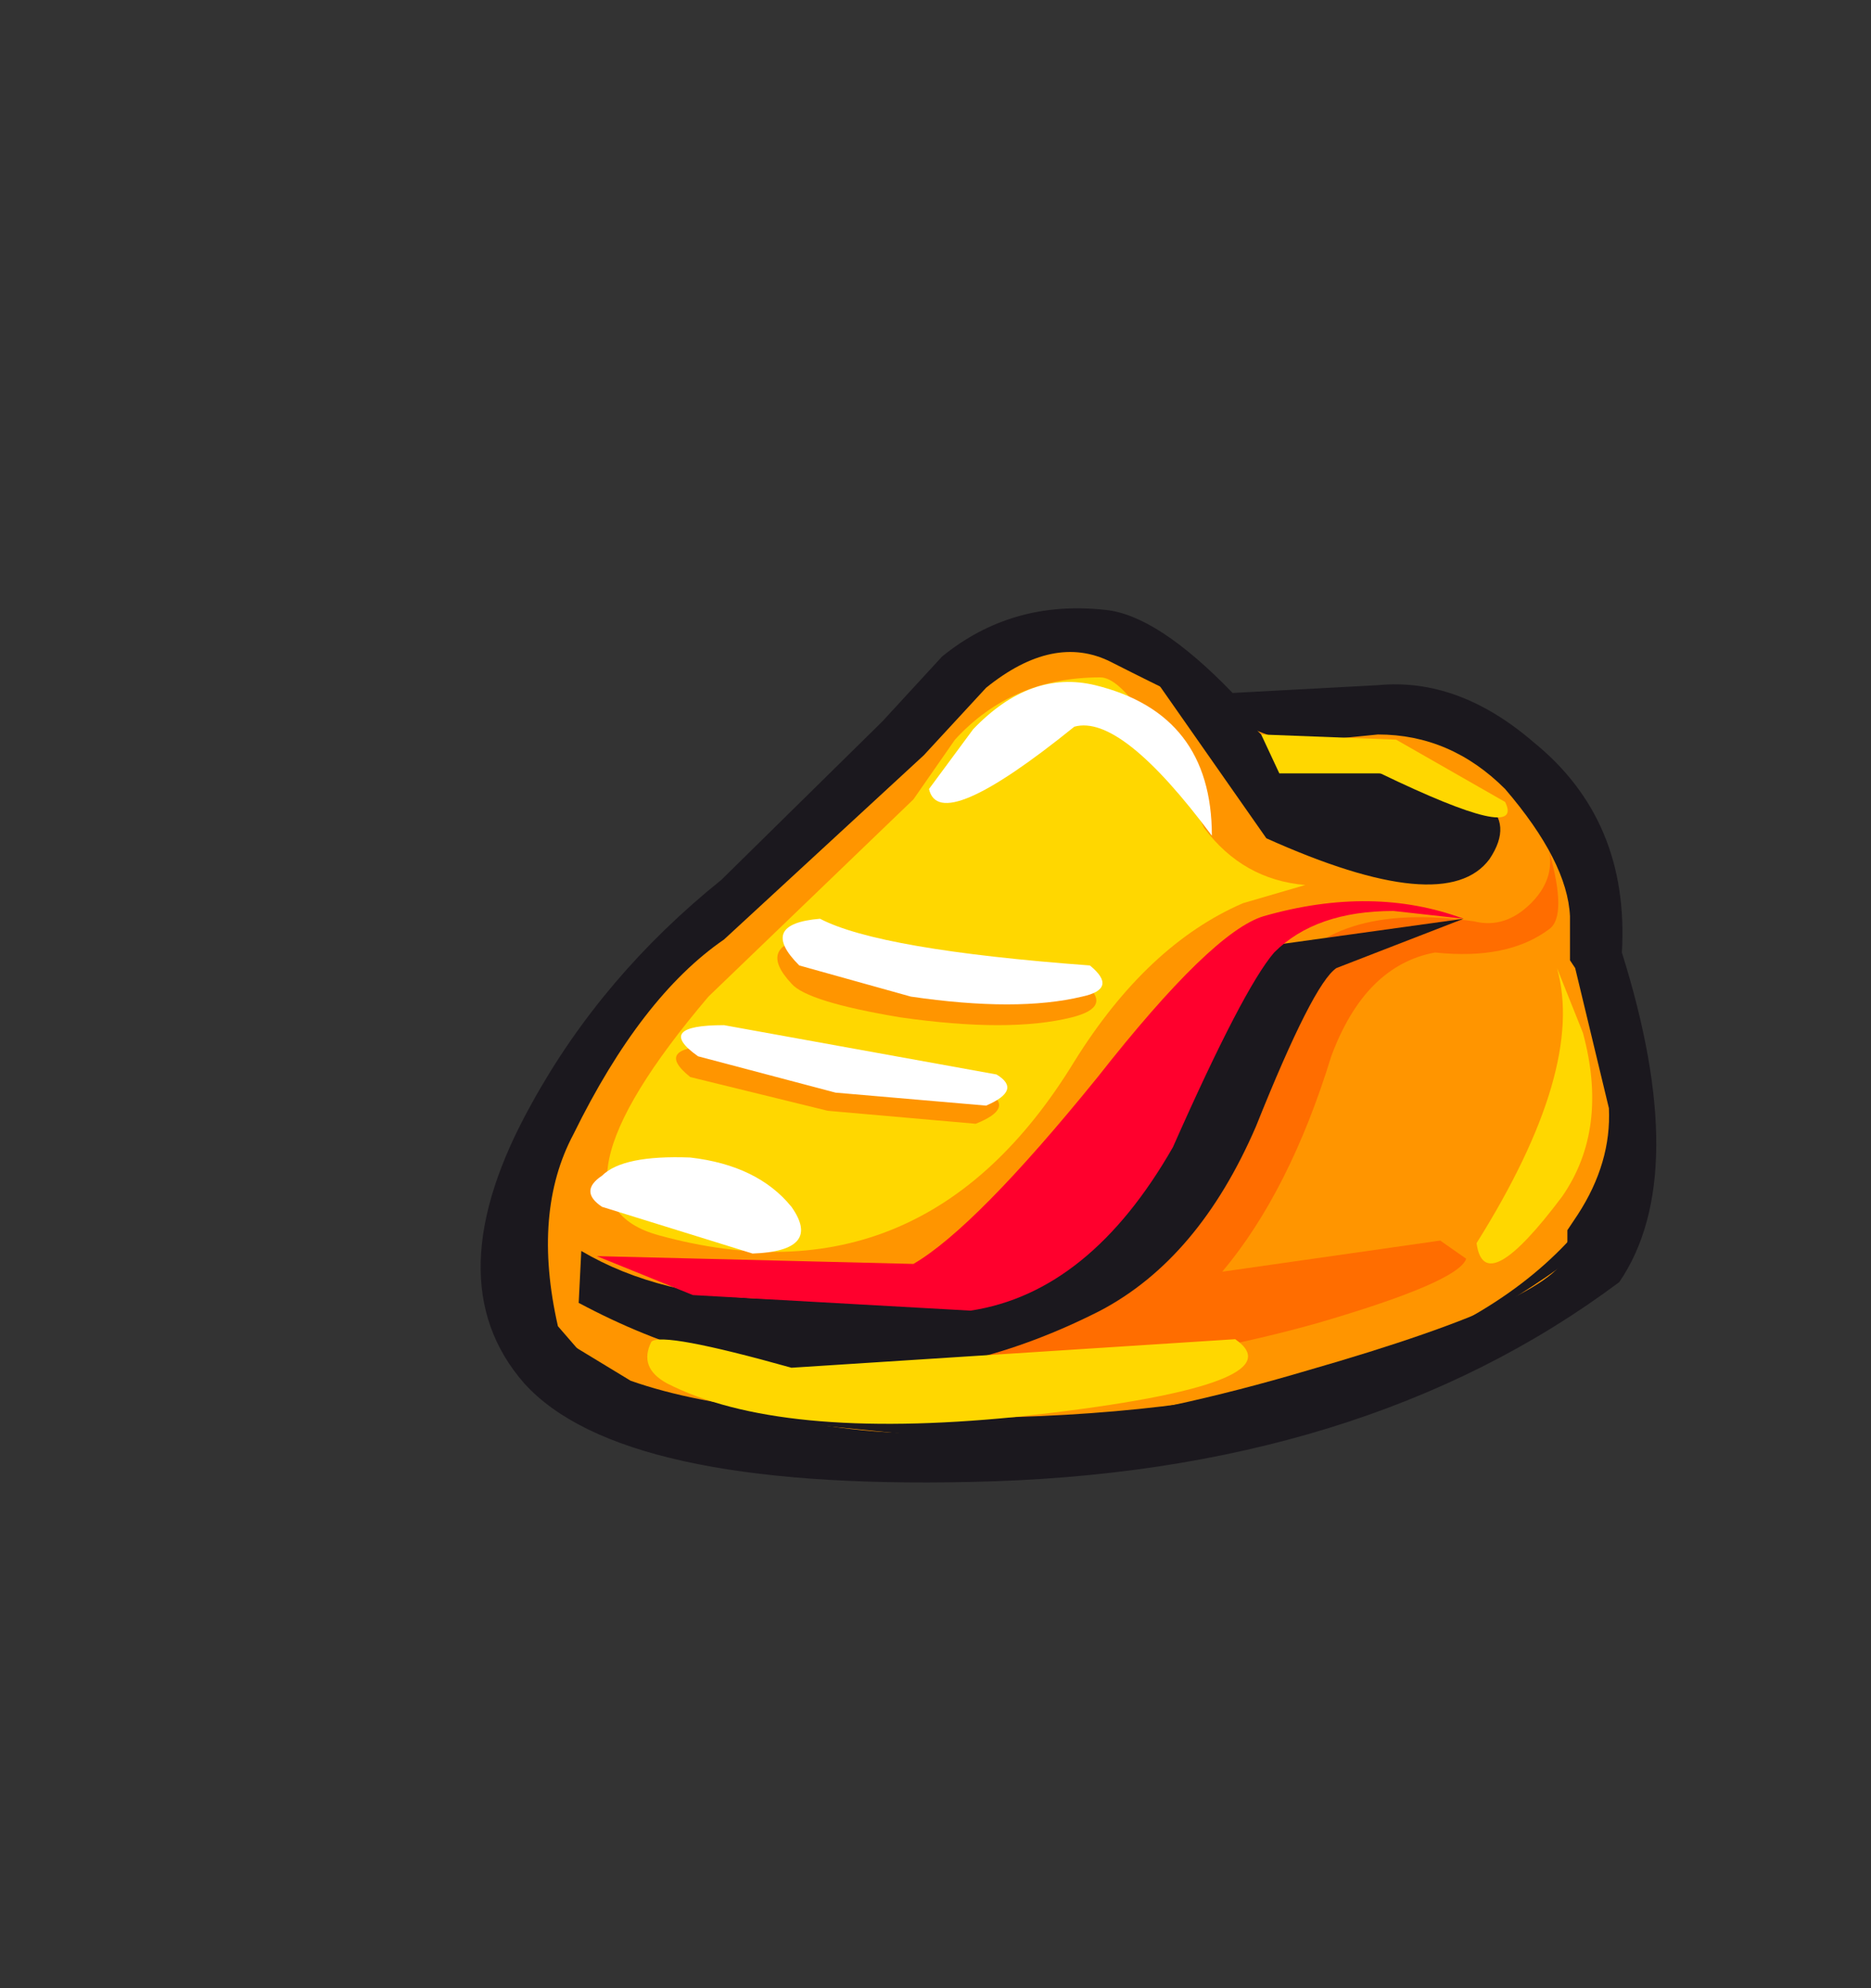 <svg xmlns="http://www.w3.org/2000/svg" xmlns:xlink="http://www.w3.org/1999/xlink" width="36.05" height="38.3"><rect width="100%" height="100%" fill="#333333" stroke="none"/><use xlink:href="#a" width="22.65" height="16.85" transform="translate(9.25 11.7)"/><defs><g id="a" fill-rule="evenodd"><path fill="#1b181e" d="m14.5 1.65 2.8-.15q1.55-.15 3 1.1 1.85 1.5 1.7 4.05 1.35 4.3-.05 6.35-4.95 3.7-12.5 3.85-6.75.15-8.6-1.9-1.75-2 .15-5.4 1.35-2.45 3.65-4.3l3.1-3.05L8.9.95q1.35-1.1 3.15-.9 1 .1 2.45 1.6"/><path fill="#ff9500" d="M17.3 2.45q1.4 0 2.45 1.05 1.2 1.4 1.25 2.45v.85l.1.15.65 2.7q.05 1.05-.6 2.05l-.2.3v.35q.05.9-5 2.35-5.4 1.6-9.05 1.1-3.4-.45-4.75-1.2l-.65-.75q-.5-2.2.3-3.7Q3.1 7.5 4.7 6.4l3.85-3.55 1.2-1.3q1.3-1.05 2.4-.5Q15.4 2.7 15.8 2.6l1.5-.15"/><path fill="gold" d="M19.2 12.25q2.1-3.35 1.55-5.3l.5 1.25q.5 1.85-.4 3.15-1.5 2-1.65.9"/><path fill="#1b181e" d="m15.6 3 1.75.2q3 .3 2.1 1.65-.85 1.15-4.3-.4l-2.1-3 1.6.6.95.95m5.6 8.95-.1.55q-4.35 3.25-10.65 3.65L3.9 15.5l-2.55-.85.15-.6 1.4.85q2.4.85 7.4.7 8.05-.25 10.9-3.65"/><path fill="gold" d="m17.65 2.55 2.1 1.2q.4.8-2.4-.55H15.4l-.35-.75 2.6.1"/><path fill="#ff6d00" d="M18.4 6.65q-1.35.25-2 2-.8 2.6-2.1 4.15l4.2-.6.5.35q-.15.45-2.9 1.25-3.95 1.1-7.45.8-4.2-.45.4-.75 2.9-.25 4.55-2.75l1.8-3.85q.95-1.6 3.75-1.2.6.15 1.1-.35.45-.45.35-1 .35 1.25 0 1.5-.8.6-2.2.45"/><path fill="#1b181e" d="m18.95 6-2.45.95q-.45.3-1.55 3.05-1.1 2.55-3 3.55-5 2.55-10.05-.15l.05-1q3.05 1.8 8.85.1.95-.3 2.45-2.9 1.45-2.75 2.1-3.1l3.6-.5"/><path fill="#ff002d" d="m18.95 6-1.35-.15q-1.5 0-2.3.8-.6.7-1.95 3.75-1.6 2.8-3.9 3.15l-5.35-.3-1.85-.75 6.1.15q1.2-.7 3.55-3.6 2.2-2.8 3.2-3.1 2.1-.6 3.85.05"/><path fill="gold" d="M11.95 1.35q.65 0 2 2.9.75 1 1.95 1.1l-1.2.35q-1.85.8-3.25 3.05-2.9 4.75-8 3.35-2.4-.65.95-4.6l3.95-3.8.8-1.15q1.1-1.2 2.8-1.2"/><path fill="#ff9500" d="M11.65 7.25q.55.45-.25.65-1.2.3-3.3 0-1.8-.3-2.1-.65-.7-.75.4-.9 1.15.6 5.25.9M9.8 9.35q.5.3-.25.6L6.7 9.7l-2.65-.65q-.75-.6.55-.6 1.1.6 5.2.9"/><path fill="#fff" d="M6.15 6.9q-.8-.8.4-.9 1.15.6 5.2.9.55.45-.15.6-1.25.3-3.3 0l-2.15-.6M9.95 9q.5.3-.2.6l-2.9-.25-2.65-.7q-.85-.6.5-.6L9.95 9"/><path fill="gold" d="M3.6 14.95q-.55-.3-.3-.8.2-.2 2.7.5l8.55-.55q1.3.9-4.25 1.5-4.55.45-6.7-.65"/><path fill="#fff" d="M11.85 1.5q2.25.55 2.25 2.9-1.75-2.35-2.65-2.1-2.6 2.1-2.8 1.2l.85-1.15q1.1-1.15 2.35-.85m-9.5 10.05q-.45-.3 0-.6.4-.4 1.7-.35 1.3.15 1.95.95.6.85-.75.9l-2.9-.9"/></g></defs></svg>